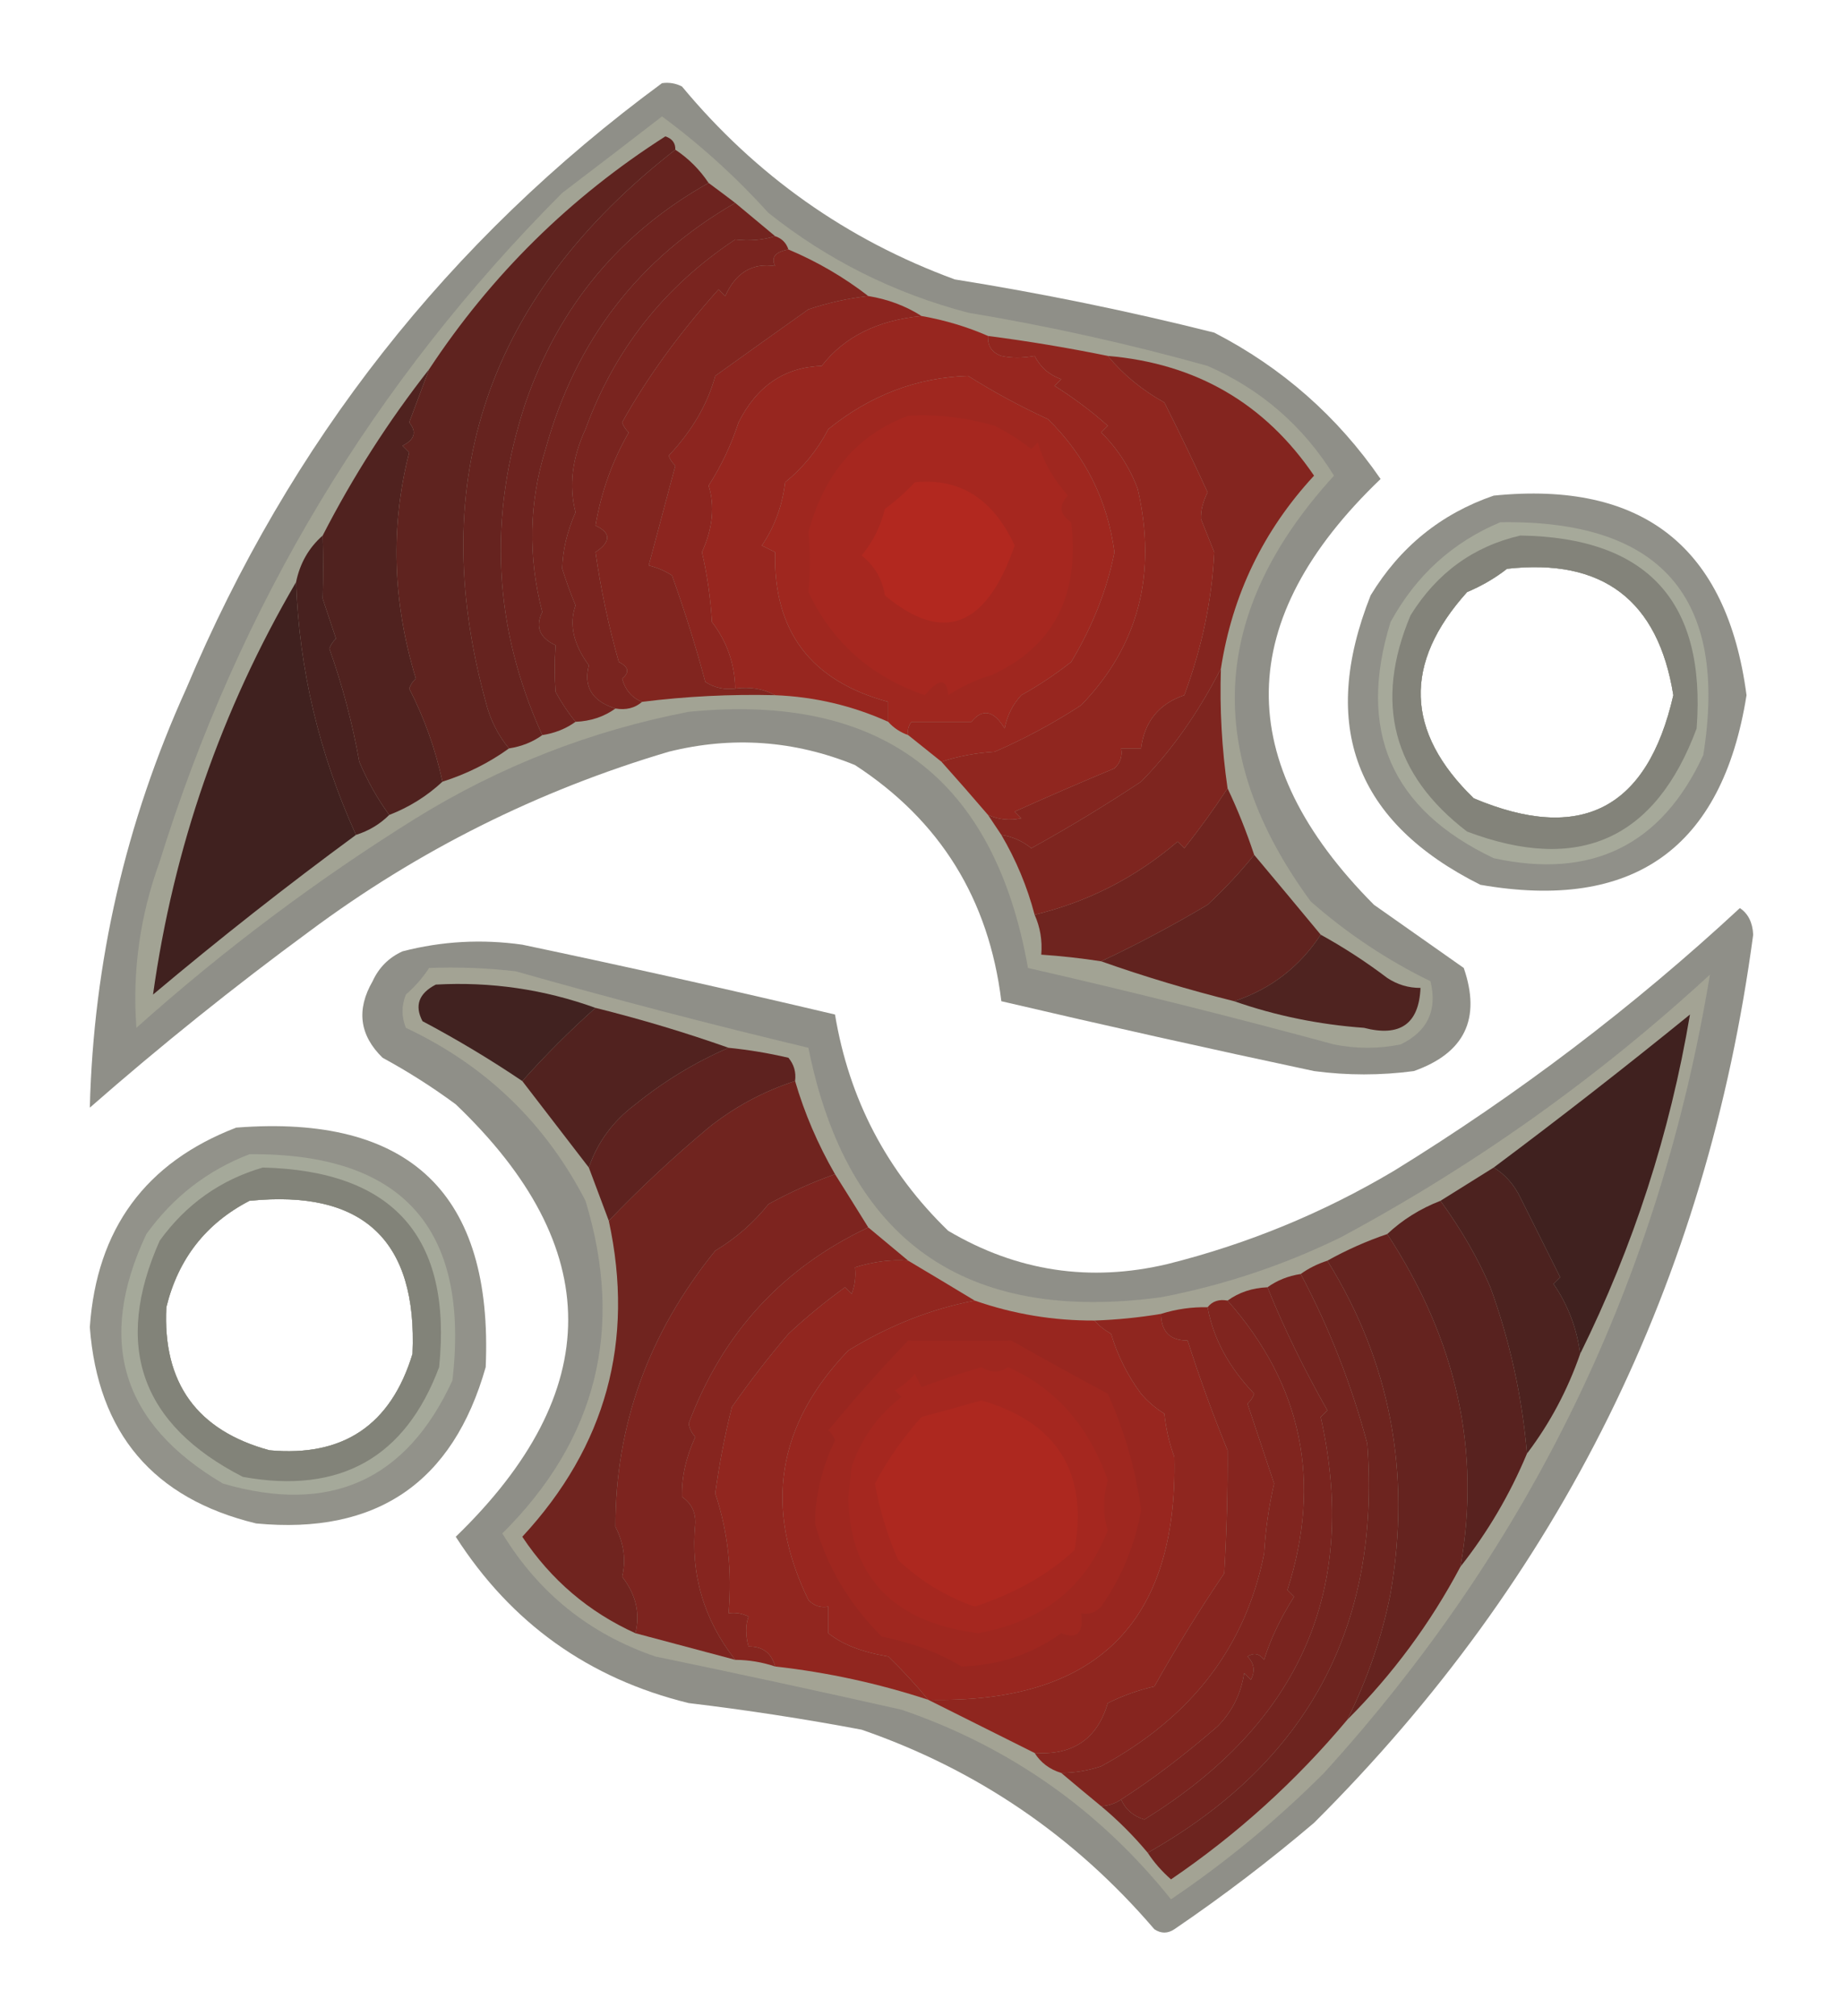 <?xml version="1.0" encoding="UTF-8"?>
<!DOCTYPE svg PUBLIC "-//W3C//DTD SVG 1.1//EN" "http://www.w3.org/Graphics/SVG/1.1/DTD/svg11.dtd">
<svg xmlns="http://www.w3.org/2000/svg" version="1.1" width="100%" height="100%" viewBox="0 0 277 303" style="shape-rendering:geometricPrecision; text-rendering:geometricPrecision; image-rendering:optimizeQuality; fill-rule:evenodd; clip-rule:evenodd" xmlns:xlink="http://www.w3.org/1999/xlink">
<g><path style="opacity:0.854" fill="#7c7c74" d="M 99.5,12.5 C 100.552,12.351 101.552,12.517 102.5,13C 113.603,26.377 127.27,36.043 143.5,42C 156.626,44.098 169.626,46.765 182.5,50C 192.685,55.254 201.018,62.588 207.5,72C 185.43,93.143 185.096,114.476 206.5,136C 211,139.167 215.5,142.333 220,145.5C 222.631,153.132 220.131,158.299 212.5,161C 207.5,161.667 202.5,161.667 197.5,161C 181.794,157.657 166.128,154.157 150.5,150.5C 148.63,135.16 141.297,123.327 128.5,115C 119.386,111.289 110.052,110.622 100.5,113C 80.837,118.832 62.837,127.832 46.5,140C 35.135,148.353 24.134,157.186 13.5,166.5C 14.052,144.62 18.885,123.62 28,103.5C 43.558,66.467 67.391,36.134 99.5,12.5 Z"/></g>
<g><path style="opacity:0.844" fill="#7c7d74" d="M 224.5,74.5 C 246.902,72.24 259.568,82.24 262.5,104.5C 258.848,127.499 245.515,136.999 222.5,133C 203.73,123.615 198.23,109.115 206,89.5C 210.411,82.227 216.578,77.227 224.5,74.5 Z M 226.5,85.5 C 240.883,83.883 249.216,90.217 251.5,104.5C 247.597,121.618 237.597,126.784 221.5,120C 211.215,110.03 210.881,99.697 220.5,89C 222.727,88.059 224.727,86.892 226.5,85.5 Z"/></g>
<g><path style="opacity:1" fill="#a6a99a" d="M 225.5,78.5 C 249.632,78.131 259.799,89.798 256,113.5C 249.745,127.044 239.245,132.21 224.5,129C 209.092,121.68 203.925,109.847 209,93.5C 212.822,86.504 218.322,81.504 225.5,78.5 Z M 226.5,85.5 C 224.727,86.892 222.727,88.059 220.5,89C 210.881,99.697 211.215,110.03 221.5,120C 237.597,126.784 247.597,121.618 251.5,104.5C 249.216,90.217 240.883,83.883 226.5,85.5 Z"/></g>
<g><path style="opacity:0.861" fill="#7d7d75" d="M 228.5,80.5 C 247.615,80.781 256.448,90.448 255,109.5C 248.815,126.172 237.315,131.339 220.5,125C 209.322,116.449 206.488,105.616 212,92.5C 215.944,86.134 221.444,82.134 228.5,80.5 Z M 226.5,85.5 C 224.727,86.892 222.727,88.059 220.5,89C 210.881,99.697 211.215,110.03 221.5,120C 237.597,126.784 247.597,121.618 251.5,104.5C 249.216,90.217 240.883,83.883 226.5,85.5 Z"/></g>
<g><path style="opacity:0.996" fill="#a2a394" d="M 99.5,17.5 C 105.242,21.735 110.575,26.568 115.5,32C 124.395,39.084 134.395,44.084 145.5,47C 157.67,49.027 169.67,51.694 181.5,55C 189.535,58.534 195.868,64.034 200.5,71.5C 181.861,91.915 180.694,113.248 197,135.5C 202.477,140.315 208.477,144.315 215,147.5C 216.057,151.886 214.557,155.053 210.5,157C 207.167,157.667 203.833,157.667 200.5,157C 185.231,152.854 169.898,149.02 154.5,145.5C 149.451,116.961 132.451,104.127 103.5,107C 88.848,109.827 75.181,115.16 62.5,123C 47.605,132.283 33.605,142.783 20.5,154.5C 19.869,145.992 21.035,137.659 24,129.5C 35.993,90.893 56.16,57.393 84.5,29C 89.569,25.146 94.569,21.313 99.5,17.5 Z"/></g>
<g><path style="opacity:1" fill="#6f241f" d="M 184.5,118.5 C 186.009,121.678 187.342,125.011 188.5,128.5C 186.45,131.058 184.117,133.558 181.5,136C 176.271,139.113 170.938,141.947 165.5,144.5C 162.518,144.037 159.518,143.704 156.5,143.5C 156.675,141.379 156.341,139.379 155.5,137.5C 163.511,135.577 170.678,131.911 177,126.5C 177.333,126.833 177.667,127.167 178,127.5C 180.307,124.598 182.473,121.598 184.5,118.5 Z"/></g>
<g><path style="opacity:1" fill="#7e251f" d="M 183.5,100.5 C 183.303,106.545 183.637,112.545 184.5,118.5C 182.473,121.598 180.307,124.598 178,127.5C 177.667,127.167 177.333,126.833 177,126.5C 170.678,131.911 163.511,135.577 155.5,137.5C 154.389,133.277 152.722,129.277 150.5,125.5C 152.17,125.751 153.67,126.418 155,127.5C 160.602,124.411 166.102,121.077 171.5,117.5C 176.077,112.848 180.077,107.182 183.5,100.5 Z"/></g>
<g><path style="opacity:1" fill="#84251f" d="M 166.5,53.5 C 179.775,54.631 190.108,60.631 197.5,71.5C 189.886,79.728 185.219,89.395 183.5,100.5C 180.077,107.182 176.077,112.848 171.5,117.5C 166.102,121.077 160.602,124.411 155,127.5C 153.67,126.418 152.17,125.751 150.5,125.5C 149.833,124.5 149.167,123.5 148.5,122.5C 150.137,123.218 151.803,123.384 153.5,123C 153.167,122.667 152.833,122.333 152.5,122C 157.442,119.772 162.442,117.605 167.5,115.5C 168.386,114.675 168.719,113.675 168.5,112.5C 169.5,112.5 170.5,112.5 171.5,112.5C 172.014,108.465 174.18,105.798 178,104.5C 180.656,97.341 182.156,90.175 182.5,83C 181.833,81.333 181.167,79.667 180.5,78C 180.461,76.755 180.795,75.422 181.5,74C 179.422,69.464 177.255,64.964 175,60.5C 171.651,58.638 168.818,56.305 166.5,53.5 Z"/></g>
<g><path style="opacity:1" fill="#40211f" d="M 44.5,87.5 C 44.954,100.579 47.954,113.246 53.5,125.5C 43.13,133.119 32.964,141.119 23,149.5C 26.085,127.411 33.252,106.744 44.5,87.5 Z"/></g>
<g><path style="opacity:1" fill="#48211f" d="M 48.5,80.5 C 48.595,83.643 48.595,86.809 48.5,90C 49.167,92 49.833,94 50.5,96C 50.043,96.414 49.709,96.914 49.5,97.5C 51.464,103.02 52.964,108.686 54,114.5C 55.232,117.412 56.732,120.078 58.5,122.5C 57.101,123.89 55.434,124.89 53.5,125.5C 47.954,113.246 44.954,100.579 44.5,87.5C 45.079,84.669 46.412,82.336 48.5,80.5 Z"/></g>
<g><path style="opacity:1" fill="#90261f" d="M 148.5,50.5 C 154.546,51.285 160.546,52.285 166.5,53.5C 168.818,56.305 171.651,58.638 175,60.5C 177.255,64.964 179.422,69.464 181.5,74C 180.795,75.422 180.461,76.755 180.5,78C 181.167,79.667 181.833,81.333 182.5,83C 182.156,90.175 180.656,97.341 178,104.5C 174.18,105.798 172.014,108.465 171.5,112.5C 170.5,112.5 169.5,112.5 168.5,112.5C 168.719,113.675 168.386,114.675 167.5,115.5C 162.442,117.605 157.442,119.772 152.5,122C 152.833,122.333 153.167,122.667 153.5,123C 151.803,123.384 150.137,123.218 148.5,122.5C 146.147,119.752 143.814,117.086 141.5,114.5C 143.969,113.683 146.635,113.183 149.5,113C 154.002,111.049 158.335,108.716 162.5,106C 171.103,97.11 173.937,86.277 171,73.5C 169.802,70.274 167.969,67.441 165.5,65C 165.833,64.667 166.167,64.333 166.5,64C 164.044,61.809 161.378,59.809 158.5,58C 158.833,57.667 159.167,57.333 159.5,57C 157.697,56.363 156.364,55.197 155.5,53.5C 153.665,53.834 151.998,53.834 150.5,53.5C 149.081,52.995 148.415,51.995 148.5,50.5 Z"/></g>
<g><path style="opacity:1" fill="#50221f" d="M 64.5,55.5 C 63.513,58.146 62.513,60.812 61.5,63.5C 62.668,64.906 62.335,66.072 60.5,67C 60.833,67.333 61.167,67.667 61.5,68C 58.659,79.132 58.993,90.465 62.5,102C 62.043,102.414 61.709,102.914 61.5,103.5C 63.776,107.929 65.442,112.596 66.5,117.5C 64.178,119.664 61.511,121.331 58.5,122.5C 56.732,120.078 55.232,117.412 54,114.5C 52.964,108.686 51.464,103.02 49.5,97.5C 49.709,96.914 50.043,96.414 50.5,96C 49.833,94 49.167,92 48.5,90C 48.595,86.809 48.595,83.643 48.5,80.5C 53.052,71.625 58.385,63.292 64.5,55.5 Z"/></g>
<g><path style="opacity:1" fill="#8c251f" d="M 130.5,44.5 C 133.443,44.98 136.11,45.98 138.5,47.5C 131.869,48.142 126.869,50.642 123.5,55C 117.899,55.198 113.733,58.032 111,63.5C 109.901,66.864 108.401,70.03 106.5,73C 107.462,76.061 107.129,79.394 105.5,83C 106.293,86.411 106.793,89.911 107,93.5C 109.257,96.438 110.424,99.772 110.5,103.5C 108.856,103.714 107.356,103.38 106,102.5C 104.624,97.31 102.957,91.977 101,86.5C 99.933,85.809 98.766,85.309 97.5,85C 98.833,80 100.167,75 101.5,70C 101.043,69.586 100.709,69.086 100.5,68.5C 104.017,64.751 106.35,60.751 107.5,56.5C 112.119,53.182 116.786,49.849 121.5,46.5C 124.438,45.511 127.438,44.844 130.5,44.5 Z"/></g>
<g><path style="opacity:1" fill="#9f271f" d="M 136.5,110.5 C 135.29,110.068 134.29,109.401 133.5,108.5C 133.5,107.5 133.5,106.5 133.5,105.5C 121.869,102.371 116.202,94.871 116.5,83C 115.833,82.667 115.167,82.333 114.5,82C 116.407,79.208 117.573,76.042 118,72.5C 120.705,70.293 122.871,67.626 124.5,64.5C 130.792,59.411 137.792,56.744 145.5,56.5C 149.331,58.917 153.331,61.083 157.5,63C 163.111,68.483 166.444,75.15 167.5,83C 166.387,88.63 164.22,94.13 161,99.5C 158.636,101.363 156.136,103.029 153.5,104.5C 152.194,105.912 151.36,107.579 151,109.5C 149.349,106.779 147.682,106.446 146,108.5C 143,108.5 140,108.5 137,108.5C 136.536,109.094 136.369,109.761 136.5,110.5 Z"/></g>
<g><path style="opacity:1" fill="#97261f" d="M 138.5,47.5 C 142.048,48.13 145.381,49.13 148.5,50.5C 148.415,51.995 149.081,52.995 150.5,53.5C 151.998,53.834 153.665,53.834 155.5,53.5C 156.364,55.197 157.697,56.363 159.5,57C 159.167,57.333 158.833,57.667 158.5,58C 161.378,59.809 164.044,61.809 166.5,64C 166.167,64.333 165.833,64.667 165.5,65C 167.969,67.441 169.802,70.274 171,73.5C 173.937,86.277 171.103,97.11 162.5,106C 158.335,108.716 154.002,111.049 149.5,113C 146.635,113.183 143.969,113.683 141.5,114.5C 139.809,113.136 138.142,111.803 136.5,110.5C 136.369,109.761 136.536,109.094 137,108.5C 140,108.5 143,108.5 146,108.5C 147.682,106.446 149.349,106.779 151,109.5C 151.36,107.579 152.194,105.912 153.5,104.5C 156.136,103.029 158.636,101.363 161,99.5C 164.22,94.13 166.387,88.63 167.5,83C 166.444,75.15 163.111,68.483 157.5,63C 153.331,61.083 149.331,58.917 145.5,56.5C 137.792,56.744 130.792,59.411 124.5,64.5C 122.871,67.626 120.705,70.293 118,72.5C 117.573,76.042 116.407,79.208 114.5,82C 115.167,82.333 115.833,82.667 116.5,83C 116.202,94.871 121.869,102.371 133.5,105.5C 133.5,106.5 133.5,107.5 133.5,108.5C 128.107,106.069 122.44,104.735 116.5,104.5C 114.735,103.539 112.735,103.205 110.5,103.5C 110.424,99.772 109.257,96.438 107,93.5C 106.793,89.911 106.293,86.411 105.5,83C 107.129,79.394 107.462,76.061 106.5,73C 108.401,70.03 109.901,66.864 111,63.5C 113.733,58.032 117.899,55.198 123.5,55C 126.869,50.642 131.869,48.142 138.5,47.5 Z"/></g>
<g><path style="opacity:1" fill="#a6271f" d="M 136.5,62.5 C 140.75,62.236 145.083,62.736 149.5,64C 151.448,64.983 153.282,66.15 155,67.5C 155.333,67.167 155.667,66.833 156,66.5C 156.732,69.249 158.232,71.916 160.5,74.5C 159.089,76.017 159.256,77.351 161,78.5C 162.309,89.575 158.309,97.241 149,101.5C 146.97,102.047 144.803,103.047 142.5,104.5C 142.323,101.922 141.157,101.922 139,104.5C 130.933,101.744 125.099,96.577 121.5,89C 121.798,86.071 121.798,83.071 121.5,80C 123.874,71.174 128.874,65.341 136.5,62.5 Z"/></g>
<g><path style="opacity:1" fill="#b2281f" d="M 137.5,72.5 C 144.251,71.807 149.251,74.973 152.5,82C 148.247,94.313 141.747,96.813 133,89.5C 132.604,87.04 131.437,85.04 129.5,83.5C 131.194,81.446 132.361,79.112 133,76.5C 134.667,75.267 136.167,73.933 137.5,72.5 Z"/></g>
<g><path style="opacity:1" fill="#79241f" d="M 116.5,35.5 C 117.5,35.833 118.167,36.5 118.5,37.5C 116.515,37.859 115.849,38.692 116.5,40C 113.077,39.475 110.577,40.975 109,44.5C 108.667,44.167 108.333,43.833 108,43.5C 102.051,50.141 97.217,56.807 93.5,63.5C 93.709,64.086 94.043,64.586 94.5,65C 92.019,69.312 90.352,73.979 89.5,79C 91.847,80.086 91.847,81.419 89.5,83C 90.296,88.572 91.463,94.072 93,99.5C 94.487,100.253 94.654,101.086 93.5,102C 93.974,103.729 94.974,104.895 96.5,105.5C 95.432,106.434 94.099,106.768 92.5,106.5C 89.004,105.411 87.671,103.244 88.5,100C 86.167,96.842 85.5,93.842 86.5,91C 85.76,89.215 85.093,87.382 84.5,85.5C 84.559,82.75 85.225,79.916 86.5,77C 85.472,73.067 85.972,68.9 88,64.5C 92.352,52.561 99.852,43.061 110.5,36C 112.602,36.256 114.602,36.089 116.5,35.5 Z"/></g>
<g><path style="opacity:1" fill="#81251f" d="M 118.5,37.5 C 122.836,39.332 126.836,41.665 130.5,44.5C 127.438,44.844 124.438,45.511 121.5,46.5C 116.786,49.849 112.119,53.182 107.5,56.5C 106.35,60.751 104.017,64.751 100.5,68.5C 100.709,69.086 101.043,69.586 101.5,70C 100.167,75 98.833,80 97.5,85C 98.766,85.309 99.933,85.809 101,86.5C 102.957,91.977 104.624,97.31 106,102.5C 107.356,103.38 108.856,103.714 110.5,103.5C 112.735,103.205 114.735,103.539 116.5,104.5C 109.798,104.336 103.131,104.669 96.5,105.5C 94.974,104.895 93.974,103.729 93.5,102C 94.654,101.086 94.487,100.253 93,99.5C 91.463,94.072 90.296,88.572 89.5,83C 91.847,81.419 91.847,80.086 89.5,79C 90.352,73.979 92.019,69.312 94.5,65C 94.043,64.586 93.709,64.086 93.5,63.5C 97.217,56.807 102.051,50.141 108,43.5C 108.333,43.833 108.667,44.167 109,44.5C 110.577,40.975 113.077,39.475 116.5,40C 115.849,38.692 116.515,37.859 118.5,37.5 Z"/></g>
<g><path style="opacity:1" fill="#73241f" d="M 110.5,30.5 C 112.525,32.196 114.525,33.863 116.5,35.5C 114.602,36.089 112.602,36.256 110.5,36C 99.852,43.061 92.352,52.561 88,64.5C 85.972,68.9 85.472,73.067 86.5,77C 85.225,79.916 84.559,82.75 84.5,85.5C 85.093,87.382 85.76,89.215 86.5,91C 85.5,93.842 86.167,96.842 88.5,100C 87.671,103.244 89.004,105.411 92.5,106.5C 90.786,107.738 88.786,108.405 86.5,108.5C 85.399,107.152 84.399,105.652 83.5,104C 83.327,101.74 83.327,99.407 83.5,97C 81.083,95.856 80.416,94.19 81.5,92C 79.339,83.688 79.506,75.521 82,67.5C 86.49,51.192 95.99,38.858 110.5,30.5 Z"/></g>
<g><path style="opacity:1" fill="#6d231f" d="M 106.5,27.5 C 107.872,28.512 109.205,29.512 110.5,30.5C 95.99,38.858 86.49,51.192 82,67.5C 79.506,75.521 79.339,83.688 81.5,92C 80.416,94.19 81.083,95.856 83.5,97C 83.327,99.407 83.327,101.74 83.5,104C 84.399,105.652 85.399,107.152 86.5,108.5C 85.07,109.537 83.403,110.204 81.5,110.5C 74.131,94.321 73.298,77.654 79,60.5C 84.067,45.946 93.233,34.946 106.5,27.5 Z"/></g>
<g><path style="opacity:1" fill="#66231f" d="M 101.5,22.5 C 103.5,23.833 105.167,25.5 106.5,27.5C 93.233,34.946 84.067,45.946 79,60.5C 73.298,77.654 74.131,94.321 81.5,110.5C 80.07,111.537 78.403,112.204 76.5,112.5C 74.837,110.507 73.67,108.174 73,105.5C 63.855,72.111 73.355,44.444 101.5,22.5 Z"/></g>
<g><path style="opacity:1" fill="#5f231f" d="M 101.5,22.5 C 73.355,44.444 63.855,72.111 73,105.5C 73.67,108.174 74.837,110.507 76.5,112.5C 73.485,114.674 70.151,116.341 66.5,117.5C 65.442,112.596 63.776,107.929 61.5,103.5C 61.709,102.914 62.043,102.414 62.5,102C 58.993,90.465 58.659,79.132 61.5,68C 61.167,67.667 60.833,67.333 60.5,67C 62.335,66.072 62.668,64.906 61.5,63.5C 62.513,60.812 63.513,58.146 64.5,55.5C 73.847,41.32 85.68,29.653 100,20.5C 101.03,20.836 101.53,21.503 101.5,22.5 Z"/></g>
<g><path style="opacity:1" fill="#61231f" d="M 188.5,128.5 C 191.823,132.46 195.156,136.46 198.5,140.5C 195.326,145.341 190.992,148.674 185.5,150.5C 178.644,148.791 171.978,146.791 165.5,144.5C 170.938,141.947 176.271,139.113 181.5,136C 184.117,133.558 186.45,131.058 188.5,128.5 Z"/></g>
<g><path style="opacity:0.855" fill="#7c7c74" d="M 261.5,136.5 C 262.748,137.334 263.415,138.667 263.5,140.5C 256.522,192.622 234.522,237.122 197.5,274C 190.784,279.717 183.784,285.05 176.5,290C 175.5,290.667 174.5,290.667 173.5,290C 161.511,276 146.844,266 129.5,260C 120.878,258.375 112.212,257.042 103.5,256C 88.49,252.321 76.824,243.987 68.5,231C 91.031,209.184 91.031,187.517 68.5,166C 65.003,163.417 61.336,161.084 57.5,159C 54.032,155.609 53.532,151.776 56,147.5C 56.948,145.43 58.448,143.93 60.5,143C 66.415,141.473 72.415,141.139 78.5,142C 94.213,145.309 109.88,148.809 125.5,152.5C 127.618,165.238 133.285,176.071 142.5,185C 152.818,191.108 163.818,192.775 175.5,190C 187.508,186.997 198.841,182.33 209.5,176C 228.159,164.512 245.492,151.345 261.5,136.5 Z"/></g>
<g><path style="opacity:1" fill="#4f2320" d="M 198.5,140.5 C 201.947,142.397 205.28,144.563 208.5,147C 210.025,148.009 211.692,148.509 213.5,148.5C 213.266,153.91 210.432,155.91 205,154.5C 198.209,154.005 191.709,152.672 185.5,150.5C 190.992,148.674 195.326,145.341 198.5,140.5 Z"/></g>
<g><path style="opacity:0.839" fill="#7d7d74" d="M 35.5,169.5 C 61.632,167.467 74.132,179.467 73,205.5C 68.071,222.887 56.571,230.72 38.5,229C 23.039,225.263 14.706,215.43 13.5,199.5C 14.527,184.745 21.861,174.745 35.5,169.5 Z M 37.5,180.5 C 54.582,178.777 62.748,186.443 62,203.5C 58.76,214.2 51.594,219.034 40.5,218C 29.593,215.033 24.427,207.867 25,196.5C 26.778,189.231 30.944,183.897 37.5,180.5 Z"/></g>
<g><path style="opacity:1" fill="#a5a99a" d="M 37.5,173.5 C 60.468,173.303 70.635,184.636 68,207.5C 61.085,222.537 49.585,227.703 33.5,223C 18.272,214.034 14.439,201.534 22,185.5C 26.02,179.919 31.186,175.919 37.5,173.5 Z M 37.5,180.5 C 30.944,183.897 26.778,189.231 25,196.5C 24.427,207.867 29.593,215.033 40.5,218C 51.594,219.034 58.76,214.2 62,203.5C 62.748,186.443 54.582,178.777 37.5,180.5 Z"/></g>
<g><path style="opacity:0.864" fill="#7d7d74" d="M 39.5,175.5 C 59.155,175.987 67.989,185.987 66,205.5C 60.905,219.137 51.072,224.637 36.5,222C 21.154,214.136 16.987,202.302 24,186.5C 27.962,181.023 33.129,177.356 39.5,175.5 Z M 37.5,180.5 C 30.944,183.897 26.778,189.231 25,196.5C 24.427,207.867 29.593,215.033 40.5,218C 51.594,219.034 58.76,214.2 62,203.5C 62.748,186.443 54.582,178.777 37.5,180.5 Z"/></g>
<g><path style="opacity:1" fill="#a3a394" d="M 64.5,145.5 C 68.846,145.334 73.179,145.501 77.5,146C 92.092,150.142 106.758,153.975 121.5,157.5C 127.331,186.473 144.997,198.973 174.5,195C 183.91,193.197 192.91,190.197 201.5,186C 221.671,175.166 240.171,161.999 257,146.5C 249.449,192.266 230.116,232.266 199,266.5C 191.916,273.588 184.249,279.922 176,285.5C 165.227,272.051 151.727,262.551 135.5,257C 123.188,254.226 110.855,251.559 98.5,249C 88.615,245.617 80.948,239.45 75.5,230.5C 89.691,216.404 93.857,199.738 88,180.5C 81.945,168.778 72.945,160.111 61,154.5C 60.333,152.833 60.333,151.167 61,149.5C 62.376,148.295 63.542,146.962 64.5,145.5 Z"/></g>
<g><path style="opacity:1" fill="#8f261f" d="M 174.5,197.5 C 174.525,200.179 175.858,201.512 178.5,201.5C 180.264,207.038 182.264,212.538 184.5,218C 184.54,224.024 184.374,230.19 184,236.5C 180.251,242.039 176.751,247.706 173.5,253.5C 171.099,254.049 168.765,254.882 166.5,256C 164.923,261.391 161.256,263.891 155.5,263.5C 150.128,260.814 144.795,258.147 139.5,255.5C 164.712,256.121 177.045,243.954 176.5,219C 175.736,216.931 175.236,214.764 175,212.5C 173.686,211.687 172.519,210.687 171.5,209.5C 169.462,206.745 167.962,203.745 167,200.5C 166.005,199.934 165.172,199.267 164.5,198.5C 167.86,198.384 171.193,198.051 174.5,197.5 Z"/></g>
<g><path style="opacity:1" fill="#98261f" d="M 146.5,195.5 C 152.313,197.529 158.313,198.529 164.5,198.5C 165.172,199.267 166.005,199.934 167,200.5C 167.962,203.745 169.462,206.745 171.5,209.5C 172.519,210.687 173.686,211.687 175,212.5C 175.236,214.764 175.736,216.931 176.5,219C 177.045,243.954 164.712,256.121 139.5,255.5C 137.656,253.246 135.656,251.08 133.5,249C 129.556,248.341 126.556,247.174 124.5,245.5C 124.5,244.167 124.5,242.833 124.5,241.5C 123.325,241.719 122.325,241.386 121.5,240.5C 114.765,226.667 116.765,214.167 127.5,203C 133.633,199.24 139.967,196.74 146.5,195.5 Z"/></g>
<g><path style="opacity:1" fill="#9f271f" d="M 136.5,201.5 C 141.689,201.572 146.855,201.572 152,201.5C 156.876,204.275 161.709,206.942 166.5,209.5C 169.02,215.079 170.687,220.913 171.5,227C 170.577,232.267 168.577,237.101 165.5,241.5C 164.675,242.386 163.675,242.719 162.5,242.5C 162.883,245.462 161.883,246.462 159.5,245.5C 155.047,248.689 150.047,250.355 144.5,250.5C 141.135,248.444 137.135,246.944 132.5,246C 127.483,240.917 124.15,235.25 122.5,229C 122.522,224.799 123.522,220.633 125.5,216.5C 125.291,215.914 124.957,215.414 124.5,215C 128.416,210.26 132.416,205.76 136.5,201.5 Z"/></g>
<g><path style="opacity:1" fill="#a5271f" d="M 147.5,205.5 C 148.94,206.363 150.274,206.363 151.5,205.5C 158.618,208.653 163.618,214.32 166.5,222.5C 165.747,225.214 165.747,227.714 166.5,230C 163.216,238.565 156.716,243.731 147,245.5C 134.196,243.849 127.696,237.016 127.5,225C 127.667,223.5 127.833,222 128,220.5C 129.439,216.233 131.939,212.733 135.5,210C 135.167,209.667 134.833,209.333 134.5,209C 135.646,208.355 136.646,207.522 137.5,206.5C 137.833,207.167 138.167,207.833 138.5,208.5C 141.582,207.365 144.582,206.365 147.5,205.5 Z"/></g>
<g><path style="opacity:1" fill="#91261f" d="M 136.5,189.5 C 139.902,191.528 143.235,193.528 146.5,195.5C 139.967,196.74 133.633,199.24 127.5,203C 116.765,214.167 114.765,226.667 121.5,240.5C 122.325,241.386 123.325,241.719 124.5,241.5C 124.5,242.833 124.5,244.167 124.5,245.5C 126.556,247.174 129.556,248.341 133.5,249C 135.656,251.08 137.656,253.246 139.5,255.5C 132.014,253.045 124.347,251.379 116.5,250.5C 115.952,248.468 114.619,247.468 112.5,247.5C 112.034,245.799 112.034,244.299 112.5,243C 111.552,242.517 110.552,242.351 109.5,242.5C 110.065,236.188 109.399,230.188 107.5,224.5C 108.09,220.112 108.923,215.779 110,211.5C 112.673,207.666 115.506,204 118.5,200.5C 121.163,198.008 123.996,195.674 127,193.5C 127.333,193.833 127.667,194.167 128,194.5C 128.49,193.207 128.657,191.873 128.5,190.5C 131.324,189.623 133.991,189.29 136.5,189.5 Z"/></g>
<g><path style="opacity:1" fill="#86251f" d="M 181.5,196.5 C 182.346,201.171 184.679,205.504 188.5,209.5C 188.291,210.086 187.957,210.586 187.5,211C 188.734,214.702 190.067,218.702 191.5,223C 190.707,226.411 190.207,229.911 190,233.5C 187.251,247.475 179.084,258.142 165.5,265.5C 163.547,266.156 161.547,266.489 159.5,266.5C 157.77,265.974 156.436,264.974 155.5,263.5C 161.256,263.891 164.923,261.391 166.5,256C 168.765,254.882 171.099,254.049 173.5,253.5C 176.751,247.706 180.251,242.039 184,236.5C 184.374,230.19 184.54,224.024 184.5,218C 182.264,212.538 180.264,207.038 178.5,201.5C 175.858,201.512 174.525,200.179 174.5,197.5C 176.764,196.781 179.097,196.448 181.5,196.5 Z"/></g>
<g><path style="opacity:1" fill="#86251f" d="M 130.5,184.5 C 132.525,186.196 134.525,187.863 136.5,189.5C 133.991,189.29 131.324,189.623 128.5,190.5C 128.657,191.873 128.49,193.207 128,194.5C 127.667,194.167 127.333,193.833 127,193.5C 123.996,195.674 121.163,198.008 118.5,200.5C 115.506,204 112.673,207.666 110,211.5C 108.923,215.779 108.09,220.112 107.5,224.5C 109.399,230.188 110.065,236.188 109.5,242.5C 110.552,242.351 111.552,242.517 112.5,243C 112.034,244.299 112.034,245.799 112.5,247.5C 114.619,247.468 115.952,248.468 116.5,250.5C 114.565,249.85 112.565,249.517 110.5,249.5C 105.755,243.437 103.755,236.603 104.5,229C 104.561,227.289 103.894,225.956 102.5,225C 102.435,222.03 103.102,219.03 104.5,216C 103.978,215.439 103.645,214.772 103.5,214C 108.562,200.443 117.562,190.61 130.5,184.5 Z"/></g>
<g><path style="opacity:1" fill="#ad281f" d="M 147.5,210.5 C 158.912,213.826 163.578,221.326 161.5,233C 157.629,236.639 152.629,239.472 146.5,241.5C 142.174,240 138.341,237.666 135,234.5C 133.356,230.78 132.19,226.947 131.5,223C 133.414,219.411 135.748,216.078 138.5,213C 141.628,212.159 144.628,211.325 147.5,210.5 Z"/></g>
<g><path style="opacity:1" fill="#7d241f" d="M 125.5,176.5 C 127.193,179.184 128.86,181.851 130.5,184.5C 117.562,190.61 108.562,200.443 103.5,214C 103.645,214.772 103.978,215.439 104.5,216C 103.102,219.03 102.435,222.03 102.5,225C 103.894,225.956 104.561,227.289 104.5,229C 103.755,236.603 105.755,243.437 110.5,249.5C 105.517,248.169 100.517,246.836 95.5,245.5C 96.252,242.535 95.585,239.701 93.5,237C 94.11,234.534 93.776,232.034 92.5,229.5C 92.481,214.201 97.481,200.368 107.5,188C 110.623,186.118 113.289,183.785 115.5,181C 118.706,179.231 122.039,177.731 125.5,176.5 Z"/></g>
<g><path style="opacity:1" fill="#80251f" d="M 181.5,196.5 C 182.209,195.596 183.209,195.263 184.5,195.5C 195.715,208.174 198.715,222.674 193.5,239C 193.833,239.333 194.167,239.667 194.5,240C 192.411,243.323 190.911,246.49 190,249.5C 189.282,248.549 188.449,248.383 187.5,249C 188.517,250.049 188.684,251.216 188,252.5C 187.667,252.167 187.333,251.833 187,251.5C 186.508,254.639 185.175,257.306 183,259.5C 178.023,263.821 173.189,267.487 168.5,270.5C 167.609,271.11 166.609,271.443 165.5,271.5C 163.46,269.823 161.46,268.156 159.5,266.5C 161.547,266.489 163.547,266.156 165.5,265.5C 179.084,258.142 187.251,247.475 190,233.5C 190.207,229.911 190.707,226.411 191.5,223C 190.067,218.702 188.734,214.702 187.5,211C 187.957,210.586 188.291,210.086 188.5,209.5C 184.679,205.504 182.346,201.171 181.5,196.5 Z"/></g>
<g><path style="opacity:1" fill="#79241f" d="M 190.5,193.5 C 192.94,199.556 195.94,205.722 199.5,212C 199.167,212.333 198.833,212.667 198.5,213C 204.271,238.838 195.438,259.005 172,273.5C 170.358,273.022 169.191,272.022 168.5,270.5C 173.189,267.487 178.023,263.821 183,259.5C 185.175,257.306 186.508,254.639 187,251.5C 187.333,251.833 187.667,252.167 188,252.5C 188.684,251.216 188.517,250.049 187.5,249C 188.449,248.383 189.282,248.549 190,249.5C 190.911,246.49 192.411,243.323 194.5,240C 194.167,239.667 193.833,239.333 193.5,239C 198.715,222.674 195.715,208.174 184.5,195.5C 186.214,194.262 188.214,193.595 190.5,193.5 Z"/></g>
<g><path style="opacity:1" fill="#73241f" d="M 195.5,191.5 C 199.768,199.552 203.102,208.052 205.5,217C 207.538,244.421 196.538,264.921 172.5,278.5C 170.36,275.939 168.027,273.605 165.5,271.5C 166.609,271.443 167.609,271.11 168.5,270.5C 169.191,272.022 170.358,273.022 172,273.5C 195.438,259.005 204.271,238.838 198.5,213C 198.833,212.667 199.167,212.333 199.5,212C 195.94,205.722 192.94,199.556 190.5,193.5C 191.93,192.463 193.597,191.796 195.5,191.5 Z"/></g>
<g><path style="opacity:1" fill="#6d241f" d="M 199.5,189.5 C 208.961,204.73 212.128,221.397 209,239.5C 207.739,245.959 205.573,252.292 202.5,258.5C 194.759,267.743 185.925,275.743 176,282.5C 174.624,281.295 173.458,279.962 172.5,278.5C 196.538,264.921 207.538,244.421 205.5,217C 203.102,208.052 199.768,199.552 195.5,191.5C 196.671,190.655 198.005,189.989 199.5,189.5 Z"/></g>
<g><path style="opacity:1" fill="#65231f" d="M 208.5,185.5 C 218.944,201.442 222.611,218.108 219.5,235.5C 214.983,244.017 209.317,251.683 202.5,258.5C 205.573,252.292 207.739,245.959 209,239.5C 212.128,221.397 208.961,204.73 199.5,189.5C 202.378,187.895 205.378,186.561 208.5,185.5 Z"/></g>
<g><path style="opacity:1" fill="#58221f" d="M 216.5,180.5 C 219.651,184.845 222.151,189.178 224,193.5C 226.937,201.584 228.771,209.917 229.5,218.5C 226.92,224.668 223.586,230.335 219.5,235.5C 222.611,218.108 218.944,201.442 208.5,185.5C 210.794,183.347 213.46,181.68 216.5,180.5 Z"/></g>
<g><path style="opacity:1" fill="#4c221f" d="M 224.5,175.5 C 226.201,176.525 227.535,178.025 228.5,180C 230.503,184.018 232.503,188.018 234.5,192C 234.167,192.333 233.833,192.667 233.5,193C 235.671,196.184 237.004,199.684 237.5,203.5C 235.593,208.984 232.927,213.984 229.5,218.5C 228.771,209.917 226.937,201.584 224,193.5C 222.151,189.178 219.651,184.845 216.5,180.5C 219.131,178.847 221.797,177.181 224.5,175.5 Z"/></g>
<g><path style="opacity:1" fill="#70241f" d="M 119.5,162.5 C 120.907,167.325 122.907,171.991 125.5,176.5C 122.039,177.731 118.706,179.231 115.5,181C 113.289,183.785 110.623,186.118 107.5,188C 97.481,200.368 92.481,214.201 92.5,229.5C 93.776,232.034 94.11,234.534 93.5,237C 95.585,239.701 96.252,242.535 95.5,245.5C 88.48,242.318 82.813,237.484 78.5,231C 91.084,217.417 95.417,201.584 91.5,183.5C 96.162,178.634 101.162,173.967 106.5,169.5C 110.414,166.376 114.747,164.043 119.5,162.5 Z"/></g>
<g><path style="opacity:1" fill="#5e221f" d="M 109.5,157.5 C 112.522,157.804 115.522,158.304 118.5,159C 119.337,160.011 119.67,161.178 119.5,162.5C 114.747,164.043 110.414,166.376 106.5,169.5C 101.162,173.967 96.162,178.634 91.5,183.5C 90.501,180.838 89.501,178.172 88.5,175.5C 89.818,171.668 92.152,168.501 95.5,166C 99.81,162.512 104.476,159.679 109.5,157.5 Z"/></g>
<g><path style="opacity:1" fill="#51221f" d="M 89.5,151.5 C 96.358,153.21 103.025,155.21 109.5,157.5C 104.476,159.679 99.81,162.512 95.5,166C 92.152,168.501 89.818,171.668 88.5,175.5C 85.198,171.191 81.864,166.857 78.5,162.5C 81.973,158.605 85.64,154.939 89.5,151.5 Z"/></g>
<g><path style="opacity:1" fill="#40211f" d="M 237.5,203.5 C 237.004,199.684 235.671,196.184 233.5,193C 233.833,192.667 234.167,192.333 234.5,192C 232.503,188.018 230.503,184.018 228.5,180C 227.535,178.025 226.201,176.525 224.5,175.5C 234.434,168.079 244.267,160.412 254,152.5C 251.002,170.328 245.502,187.328 237.5,203.5 Z"/></g>
<g><path style="opacity:1" fill="#412220" d="M 89.5,151.5 C 85.64,154.939 81.973,158.605 78.5,162.5C 73.721,159.271 68.721,156.271 63.5,153.5C 62.275,151.157 62.941,149.323 65.5,148C 73.75,147.542 81.75,148.709 89.5,151.5 Z"/></g>
</svg>
